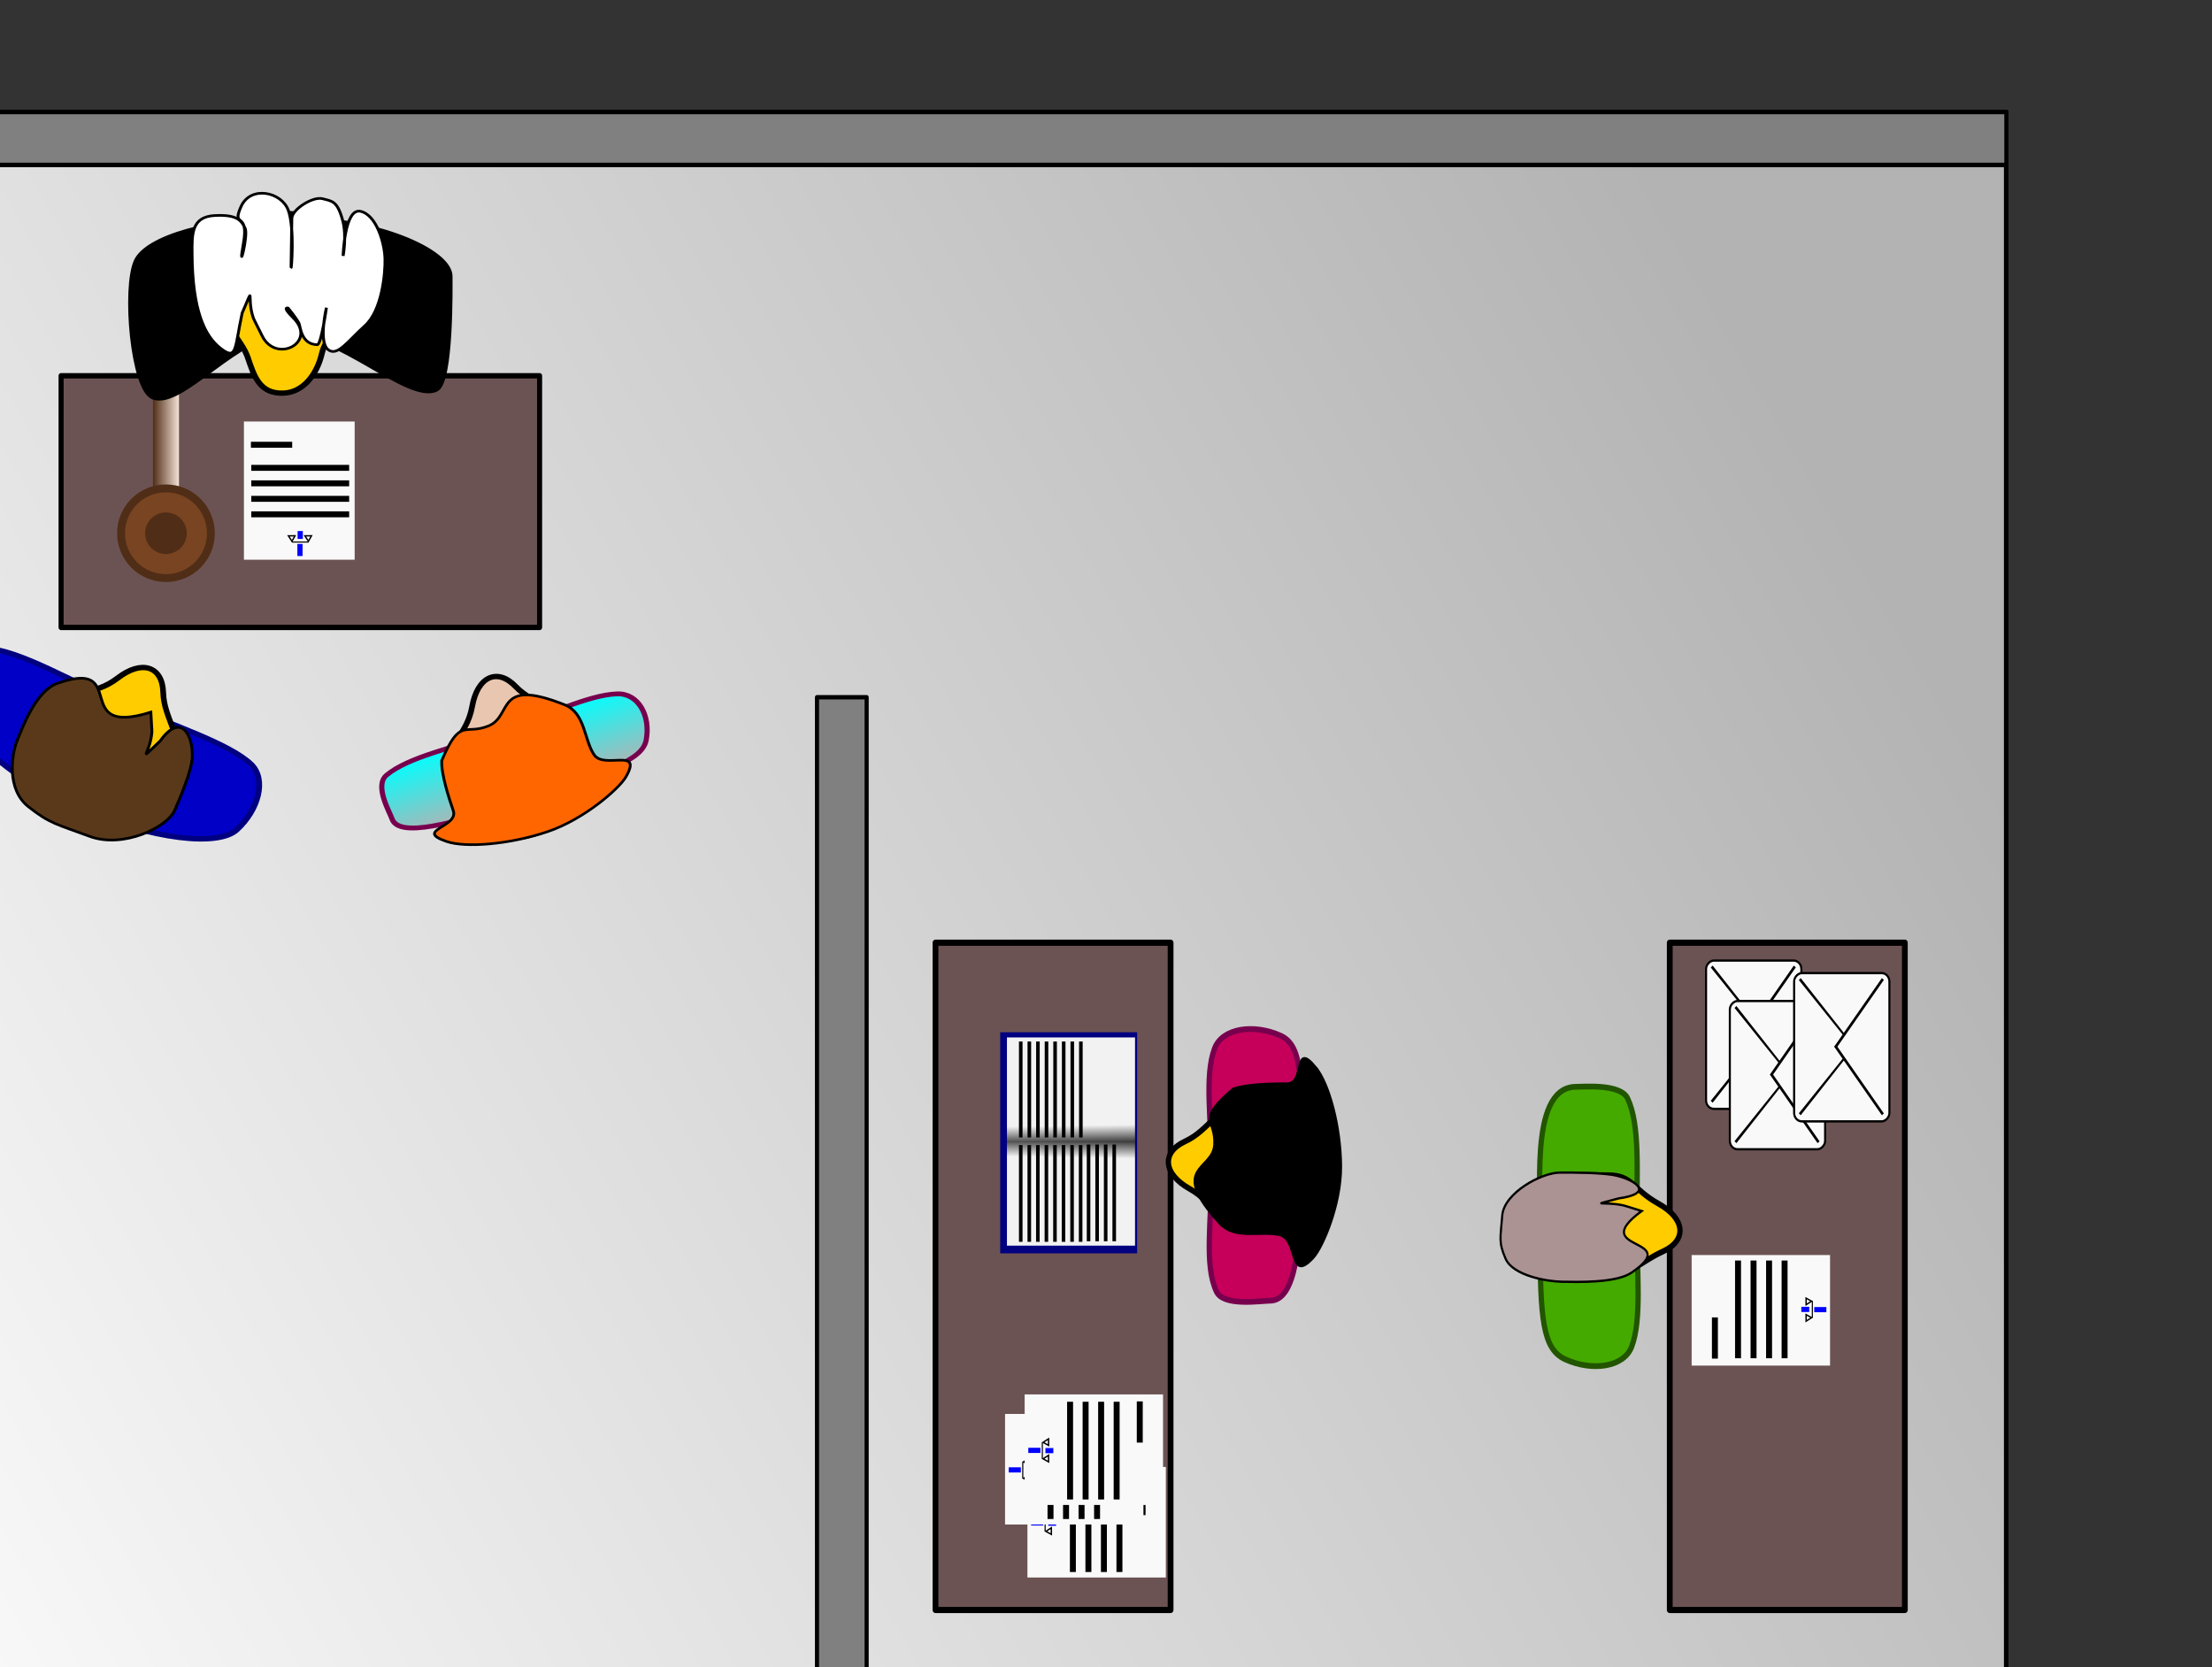 <?xml version="1.0" encoding="UTF-8" standalone="no"?>
<!-- Created with Inkscape (http://www.inkscape.org/) -->

<svg
   xmlns:dc="http://purl.org/dc/elements/1.1/"
   xmlns:cc="http://creativecommons.org/ns#"
   xmlns:rdf="http://www.w3.org/1999/02/22-rdf-syntax-ns#"
   xmlns:svg="http://www.w3.org/2000/svg"
   xmlns="http://www.w3.org/2000/svg"
   xmlns:xlink="http://www.w3.org/1999/xlink"
   xmlns:sodipodi="http://sodipodi.sourceforge.net/DTD/sodipodi-0.dtd"
   xmlns:inkscape="http://www.inkscape.org/namespaces/inkscape"
   width="800"
   height="603"
   viewBox="0 0 800 603"
   id="svg5025"
   version="1.1"
   inkscape:version="0.91 r13725"
   sodipodi:docname="court-unit-old.svg">
  <rect x="0" y="0" width="800" height="603" fill="#333333" stroke="none"/>
  <defs
     id="defs5027">
    <linearGradient
       inkscape:collect="always"
       id="linearGradient4166">
      <stop
         style="stop-color:#b3b3b3;stop-opacity:1;"
         offset="0"
         id="stop4168" />
      <stop
         style="stop-color:#f9f9f9;stop-opacity:1"
         offset="1"
         id="stop4170" />
    </linearGradient>
    <linearGradient
       inkscape:collect="always"
       xlink:href="#linearGradient4166"
       id="linearGradient4172"
       x1="616.857"
       y1="928.326"
       x2="88.857"
       y2="63.862"
       gradientUnits="userSpaceOnUse" />
    <linearGradient
       id="linearGradient4167"
       inkscape:collect="always">
      <stop
         id="stop4169"
         offset="0"
         style="stop-color:#00ffff;stop-opacity:1;" />
      <stop
         id="stop4171"
         offset="1"
         style="stop-color:#b3b3b3;stop-opacity:1" />
    </linearGradient>
    <linearGradient
       gradientTransform="matrix(0.803,0,0,1.002,-24.409,-0.387)"
       gradientUnits="userSpaceOnUse"
       y2="183.86"
       x2="-83.06"
       y1="183.86"
       x1="-195.016"
       id="linearGradient4173"
       xlink:href="#linearGradient4167"
       inkscape:collect="always" />
    <linearGradient
       id="linearGradient5074"
       inkscape:collect="always">
      <stop
         id="stop5076"
         offset="0"
         style="stop-color:#f2f2f2;stop-opacity:1" />
      <stop
         id="stop5078"
         offset="1"
         style="stop-color:#1a1a1a;stop-opacity:1" />
    </linearGradient>
    <linearGradient
       gradientUnits="userSpaceOnUse"
       y2="1026.951"
       x2="41.132"
       y1="1026.824"
       x1="33.651"
       id="linearGradient5080"
       xlink:href="#linearGradient5074"
       inkscape:collect="always" />
    <linearGradient
       inkscape:collect="always"
       xlink:href="#linearGradient5074"
       id="linearGradient4564"
       gradientUnits="userSpaceOnUse"
       x1="33.651"
       y1="1026.824"
       x2="41.132"
       y2="1026.951" />
    <linearGradient
       id="linearGradient4842"
       inkscape:collect="always">
      <stop
         id="stop4844"
         offset="0"
         style="stop-color:#502d16;stop-opacity:1;" />
      <stop
         id="stop4846"
         offset="1"
         style="stop-color:#f4e2d6;stop-opacity:1" />
    </linearGradient>
    <linearGradient
       gradientTransform="matrix(1.133,0,0,0.964,-2.943,34.444)"
       gradientUnits="userSpaceOnUse"
       y2="997.37"
       x2="24.431"
       y1="997.37"
       x1="16.139"
       id="linearGradient4848"
       xlink:href="#linearGradient4842"
       inkscape:collect="always" />
  </defs>
  <sodipodi:namedview
     id="base"
     pagecolor="#ffffff"
     bordercolor="#666666"
     borderopacity="1.0"
     inkscape:pageopacity="0.0"
     inkscape:pageshadow="2"
     inkscape:zoom="1.4"
     inkscape:cx="264.19427"
     inkscape:cy="310.59428"
     inkscape:document-units="px"
     inkscape:current-layer="g4157"
     showgrid="false"
     inkscape:window-width="2560"
     inkscape:window-height="1378"
     inkscape:window-x="0"
     inkscape:window-y="0"
     inkscape:window-maximized="1"
     units="px"
     width="800px"
     showborder="false" />
  <g
     inkscape:label="Layer 1"
     inkscape:groupmode="layer"
     id="layer1"
     transform="translate(0,-449.362)">
    <g
       id="g4157"
       transform="matrix(0,-0.833,0.777,0,-9.602,1060.696)">
      <g
         id="g5169"
         transform="matrix(0,-1.43,7.017,0,-118.629,960.569)">
        <g
           transform="matrix(0,0.142,-0.7,0,738.977,11.04)"
           id="g4193">
          <rect
             ry="0"
             y="13.42"
             x="11.058"
             height="1027.883"
             width="717.883"
             id="rect5573"
             style="opacity:1;fill:url(#linearGradient4172);fill-opacity:1;fill-rule:evenodd;stroke:#000000;stroke-width:2.117;stroke-linejoin:round;stroke-miterlimit:4;stroke-dasharray:none;stroke-dashoffset:0;stroke-opacity:1" />
          <rect
             y="136.826"
             x="504.464"
             height="222.501"
             width="109.644"
             id="rect5575"
             style="opacity:1;fill:#6c5353;fill-opacity:1;fill-rule:evenodd;stroke:#000000;stroke-width:2.356;stroke-linejoin:round;stroke-miterlimit:4;stroke-dasharray:none;stroke-dashoffset:0;stroke-opacity:1" />
          <rect
             transform="matrix(0,1,-1,0,0,0)"
             y="-367.084"
             x="543.421"
             height="290.739"
             width="109.311"
             id="rect5575-3"
             style="opacity:1;fill:#6c5353;fill-opacity:1;fill-rule:evenodd;stroke:#000000;stroke-width:2.689;stroke-linejoin:round;stroke-miterlimit:4;stroke-dasharray:none;stroke-dashoffset:0;stroke-opacity:1" />
          <rect
             transform="matrix(0,1,-1,0,0,0)"
             y="-367.084"
             x="884.85"
             height="290.739"
             width="109.311"
             id="rect5575-3-6"
             style="opacity:1;fill:#6c5353;fill-opacity:1;fill-rule:evenodd;stroke:#000000;stroke-width:2.689;stroke-linejoin:round;stroke-miterlimit:4;stroke-dasharray:none;stroke-dashoffset:0;stroke-opacity:1" />
          <rect
             y="13.336"
             x="10.973"
             height="1028.053"
             width="23.053"
             id="rect5616"
             style="opacity:1;fill:#808080;fill-opacity:1;fill-rule:evenodd;stroke:#000000;stroke-width:1.947;stroke-linejoin:round;stroke-miterlimit:4;stroke-dasharray:none;stroke-dashoffset:0;stroke-opacity:1" />
          <rect
             y="13.336"
             x="705.973"
             height="1028.053"
             width="23.053"
             id="rect5616-7"
             style="opacity:1;fill:#808080;fill-opacity:1;fill-rule:evenodd;stroke:#000000;stroke-width:1.947;stroke-linejoin:round;stroke-miterlimit:4;stroke-dasharray:none;stroke-dashoffset:0;stroke-opacity:1" />
          <rect
             y="488.321"
             x="35.959"
             height="23.082"
             width="438.082"
             id="rect5652"
             style="opacity:1;fill:#808080;fill-opacity:1;fill-rule:evenodd;stroke:#000000;stroke-width:1.918;stroke-linejoin:round;stroke-miterlimit:4;stroke-dasharray:none;stroke-dashoffset:0;stroke-opacity:1" />
        </g>
        <g
           inkscape:transform-center-y="5.311816"
           inkscape:transform-center-x="2.1693363"
           id="g4288"
           transform="matrix(0.828,0.067,-0.355,0.157,665.747,21.637)">
          <g
             id="g4151"
             transform="matrix(0,-0.316,0.344,0,20.137,262.021)">
            <path
               style="opacity:1;fill:#0000c6;fill-opacity:1;fill-rule:evenodd;stroke:#000080;stroke-width:6.067;stroke-linejoin:round;stroke-miterlimit:4;stroke-dasharray:none;stroke-dashoffset:0;stroke-opacity:1"
               d="m -124.613,359.168 c -10.366,0 -53.046,3.721 -61.152,-12.234 -14.324,-28.193 -3.166,-103.547 -3.166,-159.397 0,-50.35 -6.075,-114.853 5.938,-143.858 8.853,-21.376 44.87,-26.009 75.577,-13.233 26.13,10.872 48.496,75.956 48.496,163.413 0,87.457 -37.01,165.309 -65.694,165.309 z"
               id="path4162"
               inkscape:connector-curvature="0"
               sodipodi:nodetypes="sssssss" />
            <path
               transform="matrix(0,1,-1,0,0,0)"
               style="opacity:1;fill:#ffcc00;fill-opacity:1;fill-rule:evenodd;stroke:#000000;stroke-width:6.067;stroke-linejoin:round;stroke-miterlimit:4;stroke-dasharray:none;stroke-dashoffset:0;stroke-opacity:1"
               d="m 247.908,155.568 c 0,29.1 -23.662,27.545 -39.384,58.235 -15.722,30.69 -38.467,32.672 -50.06,5.288 -11.593,-27.384 -36.988,-36.686 -36.988,-63.523 0,-56.797 4.612,-102.353 63.216,-102.84 59.944,-0.498 63.216,46.043 63.216,102.84 z"
               id="path4165"
               inkscape:connector-curvature="0"
               sodipodi:nodetypes="szzsss" />
            <path
               style="fill:#5a391a;fill-opacity:1;fill-rule:evenodd;stroke:#000000;stroke-width:3.034px;stroke-linecap:butt;stroke-linejoin:miter;stroke-opacity:1"
               d="m -34.432,169.827 c -1.904,-37.392 -44.405,-71.373 -65.657,-71.378 -14.896,-0.003 -49.076,-0.168 -64.266,5.204 -22.703,8.028 -42.511,29.617 -2.277,37.653 34.489,13.89 18.152,4.328 -5.263,11.568 -5.837,2.235 0,0 -20.916,9.387 63.232,67.91 -47.887,42.44 11.254,101.963 17.511,17.88 61.909,15.764 79.103,15.383 17.194,-0.38 55.943,-10.122 64.241,-38.28 8.298,-28.158 5.685,-34.108 3.781,-71.5 z"
               id="path4172"
               inkscape:connector-curvature="0"
               sodipodi:nodetypes="zsscccczzz" />
          </g>
        </g>
        <g
           id="g4288-3"
           transform="matrix(0.852,-0.056,0.293,0.162,334.565,29.531)">
          <g
             id="g4151-5"
             transform="matrix(0,-0.316,0.344,0,20.137,262.021)">
            <path
               style="opacity:1;fill:url(#linearGradient4173);fill-opacity:1;fill-rule:evenodd;stroke:#77004e;stroke-width:5.444;stroke-linejoin:round;stroke-miterlimit:4;stroke-dasharray:none;stroke-dashoffset:0;stroke-opacity:1"
               d="m -122.575,326.388 c -8.329,0 -42.619,6.417 -49.132,-9.572 -11.508,-28.252 -4.498,-73.305 -4.498,-129.272 0,-50.456 -6.835,-98.073 2.817,-127.139 7.113,-21.421 36.051,-26.064 60.722,-13.261 20.994,10.895 19.033,49.687 19.033,137.328 0,87.641 -5.897,141.916 -28.942,141.916 z"
               id="path4162-6"
               inkscape:connector-curvature="0"
               sodipodi:nodetypes="sssssss" />
            <path
               transform="matrix(0,1,-1,0,0,0)"
               style="opacity:1;fill:#e9c6af;fill-opacity:1;fill-rule:evenodd;stroke:#000000;stroke-width:6.067;stroke-linejoin:round;stroke-miterlimit:4;stroke-dasharray:none;stroke-dashoffset:0;stroke-opacity:1"
               d="m 247.908,155.568 c 0,29.1 -23.662,27.545 -39.384,58.235 -15.722,30.69 -38.467,32.672 -50.06,5.288 -11.593,-27.384 -36.988,-36.686 -36.988,-63.523 0,-56.797 4.612,-102.353 63.216,-102.84 59.944,-0.498 63.216,46.043 63.216,102.84 z"
               id="path4165-2"
               inkscape:connector-curvature="0"
               sodipodi:nodetypes="szzsss" />
            <path
               style="fill:#ff6600;fill-opacity:1;fill-rule:evenodd;stroke:#000000;stroke-width:2.95px;stroke-linecap:butt;stroke-linejoin:miter;stroke-opacity:1"
               d="m -77.564,279.921 c -24.501,28.883 -10.706,-17.14 -30.791,-17.135 -14.078,0.003 -44.081,-0.279 -58.437,-5.653 -40.654,-33.689 -18.16,-31.248 -19.997,-58.629 -1.837,-27.381 -50.313,-22.78 5.579,-82.325 16.549,-17.887 45.177,-7.273 65.103,-12.259 19.926,-4.986 9.658,-51.584 35.888,-23.863 9.981,10.548 30.056,55.536 29.781,96.087 -0.284,41.997 -12.881,86.982 -27.128,103.777 z"
               id="path4172-9"
               inkscape:connector-curvature="0"
               sodipodi:nodetypes="ssczczsss" />
          </g>
        </g>
        <g
           id="g4288-1"
           transform="matrix(0,0.171,-0.901,0,420.186,31.306)">
          <g
             id="g4151-2"
             transform="matrix(0,-0.316,0.344,0,20.137,262.021)">
            <path
               style="opacity:1;fill:#44aa00;fill-opacity:1;fill-rule:evenodd;stroke:#225500;stroke-width:6.067;stroke-linejoin:round;stroke-miterlimit:4;stroke-dasharray:none;stroke-dashoffset:0;stroke-opacity:1"
               d="m -117.317,331.453 c -10.366,0 -53.046,3.721 -61.152,-12.234 -14.324,-28.193 -10.462,-75.833 -10.462,-131.683 0,-50.35 -6.075,-100.549 5.938,-129.554 8.853,-21.376 44.87,-26.009 75.577,-13.233 26.13,10.872 29.04,41.983 29.04,129.441 -2.323,40.414 13.61,153.93 -38.941,157.263 z"
               id="path4162-7"
               inkscape:connector-curvature="0"
               sodipodi:nodetypes="csssscc" />
            <path
               transform="matrix(0,1,-1,0,0,0)"
               style="opacity:1;fill:#ffcc00;fill-opacity:1;fill-rule:evenodd;stroke:#000000;stroke-width:6.067;stroke-linejoin:round;stroke-miterlimit:4;stroke-dasharray:none;stroke-dashoffset:0;stroke-opacity:1"
               d="m 238.521,155.568 c 0,29.1 -14.275,27.545 -29.997,58.235 -15.722,30.69 -38.467,32.672 -50.06,5.288 -11.593,-27.384 -24.919,-36.2 -24.919,-63.037 0,-56.797 -7.458,-102.84 51.147,-103.326 59.944,-0.498 53.829,46.043 53.829,102.84 z"
               id="path4165-0"
               inkscape:connector-curvature="0"
               sodipodi:nodetypes="szzsss" />
            <path
               style="fill:#ac9393;fill-opacity:1;fill-rule:evenodd;stroke:#000000;stroke-width:2.423px;stroke-linecap:butt;stroke-linejoin:miter;stroke-opacity:1"
               d="m -35.099,196.06 c -1.917,23.704 -44.703,45.245 -66.099,45.248 -14.997,0.002 -49.406,0.107 -64.699,-3.299 -22.855,-5.089 -42.797,-18.775 -2.292,-23.869 34.721,-8.805 18.275,-2.744 -5.298,-7.333 -5.876,-1.417 0,0 -21.056,-5.951 63.658,-43.049 -48.21,-26.903 11.33,-64.636 17.629,-11.335 62.326,-9.993 79.635,-9.752 17.309,0.241 56.319,6.416 64.673,24.266 8.354,17.85 5.723,21.622 3.806,45.325 z"
               id="path4172-93"
               inkscape:connector-curvature="0"
               sodipodi:nodetypes="zsscccczzz" />
          </g>
        </g>
        <g
           id="g4288-6"
           transform="matrix(0,-0.171,0.901,0,-21.154,63.643)">
          <g
             id="g4151-0"
             transform="matrix(0,-0.316,0.344,0,20.137,262.021)">
            <path
               style="opacity:1;fill:#c6005a;fill-opacity:1;fill-rule:evenodd;stroke:#77004e;stroke-width:6.067;stroke-linejoin:round;stroke-miterlimit:4;stroke-dasharray:none;stroke-dashoffset:0;stroke-opacity:1"
               d="m -122.181,326.089 c -10.366,0 -53.046,6.403 -61.152,-9.552 -14.324,-28.193 -5.598,-73.151 -5.598,-129.001 0,-50.35 -8.507,-97.867 3.506,-126.872 8.853,-21.376 44.87,-26.009 75.577,-13.233 26.13,10.872 23.689,49.582 23.689,137.04 0,87.457 -7.339,141.618 -36.022,141.618 z"
               id="path4162-62"
               inkscape:connector-curvature="0"
               sodipodi:nodetypes="sssssss" />
            <path
               transform="matrix(0,1,-1,0,0,0)"
               style="opacity:1;fill:#ffcc00;fill-opacity:1;fill-rule:evenodd;stroke:#000000;stroke-width:6.067;stroke-linejoin:round;stroke-miterlimit:4;stroke-dasharray:none;stroke-dashoffset:0;stroke-opacity:1"
               d="m 247.908,155.568 c 0,29.1 -23.662,27.545 -39.384,58.235 -15.722,30.69 -38.467,32.672 -50.06,5.288 -11.593,-27.384 -36.988,-36.686 -36.988,-63.523 0,-56.797 4.612,-102.353 63.216,-102.84 59.944,-0.498 63.216,46.043 63.216,102.84 z"
               id="path4165-6"
               inkscape:connector-curvature="0"
               sodipodi:nodetypes="szzsss" />
            <path
               style="fill:#000000;fill-opacity:1;fill-rule:evenodd;stroke:#000000;stroke-width:3.034px;stroke-linecap:butt;stroke-linejoin:miter;stroke-opacity:1"
               d="m -69.94,80.874 c -25.925,-28.873 -11.329,17.133 -32.581,17.129 -14.896,-0.003 -46.644,0.279 -61.834,5.651 -43.017,33.676 -19.215,31.237 -21.159,58.608 -1.944,27.371 -53.238,22.772 5.904,82.295 17.511,17.88 47.803,7.271 68.888,12.254 21.085,4.984 10.22,51.565 37.975,23.854 10.561,-10.544 31.803,-55.515 31.513,-96.052 -0.3,-41.981 -13.63,-86.95 -28.705,-103.739 z"
               id="path4172-1"
               inkscape:connector-curvature="0"
               sodipodi:nodetypes="ssczczsss" />
          </g>
        </g>
        <g
           inkscape:label="Layer 1"
           id="layer1-7"
           transform="matrix(0,0.171,-0.901,0,1240.888,43.946)">
          <rect
             style="opacity:1;fill:#000080;fill-opacity:1;fill-rule:evenodd;stroke:none;stroke-width:0.4;stroke-linejoin:round;stroke-miterlimit:4;stroke-dasharray:none;stroke-dashoffset:0;stroke-opacity:1"
             id="rect5145"
             width="80"
             height="49.464"
             x="0"
             y="1002.63" />
          <g
             id="g5082"
             transform="matrix(0.985,0,0,0.976,1.537,25.873)">
            <rect
               y="1003.268"
               x="1.272"
               height="47.411"
               width="38.393"
               id="rect5002"
               style="opacity:1;fill:url(#linearGradient4564);fill-opacity:1;fill-rule:evenodd;stroke:none;stroke-width:0.4;stroke-linejoin:round;stroke-miterlimit:4;stroke-dasharray:none;stroke-dashoffset:0;stroke-opacity:1" />
            <rect
               y="1014.048"
               x="2.679"
               height="1.32"
               width="35.538"
               id="rect4888"
               style="opacity:1;fill:#000000;fill-opacity:1;fill-rule:evenodd;stroke:none;stroke-width:2;stroke-linejoin:round;stroke-miterlimit:4;stroke-dasharray:none;stroke-dashoffset:0;stroke-opacity:1" />
            <rect
               y="1017.214"
               x="2.679"
               height="1.32"
               width="35.538"
               id="rect4888-3"
               style="opacity:1;fill:#000000;fill-opacity:1;fill-rule:evenodd;stroke:none;stroke-width:2;stroke-linejoin:round;stroke-miterlimit:4;stroke-dasharray:none;stroke-dashoffset:0;stroke-opacity:1" />
            <rect
               y="1023.548"
               x="2.679"
               height="1.32"
               width="35.538"
               id="rect4888-6"
               style="opacity:1;fill:#000000;fill-opacity:1;fill-rule:evenodd;stroke:none;stroke-width:2;stroke-linejoin:round;stroke-miterlimit:4;stroke-dasharray:none;stroke-dashoffset:0;stroke-opacity:1" />
            <rect
               y="1020.381"
               x="2.679"
               height="1.32"
               width="35.538"
               id="rect4888-7"
               style="opacity:1;fill:#000000;fill-opacity:1;fill-rule:evenodd;stroke:none;stroke-width:2;stroke-linejoin:round;stroke-miterlimit:4;stroke-dasharray:none;stroke-dashoffset:0;stroke-opacity:1" />
            <rect
               y="1010.881"
               x="2.679"
               height="1.32"
               width="35.538"
               id="rect4888-62"
               style="opacity:1;fill:#000000;fill-opacity:1;fill-rule:evenodd;stroke:none;stroke-width:2;stroke-linejoin:round;stroke-miterlimit:4;stroke-dasharray:none;stroke-dashoffset:0;stroke-opacity:1" />
            <rect
               y="1007.714"
               x="2.679"
               height="1.32"
               width="35.538"
               id="rect4888-9"
               style="opacity:1;fill:#000000;fill-opacity:1;fill-rule:evenodd;stroke:none;stroke-width:2;stroke-linejoin:round;stroke-miterlimit:4;stroke-dasharray:none;stroke-dashoffset:0;stroke-opacity:1" />
            <rect
               y="1026.714"
               x="2.679"
               height="1.32"
               width="35.538"
               id="rect4888-1"
               style="opacity:1;fill:#000000;fill-opacity:1;fill-rule:evenodd;stroke:none;stroke-width:2;stroke-linejoin:round;stroke-miterlimit:4;stroke-dasharray:none;stroke-dashoffset:0;stroke-opacity:1" />
            <rect
               y="1029.881"
               x="2.679"
               height="1.32"
               width="35.538"
               id="rect4888-2"
               style="opacity:1;fill:#000000;fill-opacity:1;fill-rule:evenodd;stroke:none;stroke-width:2;stroke-linejoin:round;stroke-miterlimit:4;stroke-dasharray:none;stroke-dashoffset:0;stroke-opacity:1" />
            <rect
               y="1039.152"
               x="2.882"
               height="1.32"
               width="35.538"
               id="rect4888-36"
               style="opacity:1;fill:#000000;fill-opacity:1;fill-rule:evenodd;stroke:none;stroke-width:2;stroke-linejoin:round;stroke-miterlimit:4;stroke-dasharray:none;stroke-dashoffset:0;stroke-opacity:1" />
            <rect
               y="1042.319"
               x="2.882"
               height="1.32"
               width="35.538"
               id="rect4888-3-7"
               style="opacity:1;fill:#000000;fill-opacity:1;fill-rule:evenodd;stroke:none;stroke-width:2;stroke-linejoin:round;stroke-miterlimit:4;stroke-dasharray:none;stroke-dashoffset:0;stroke-opacity:1" />
            <rect
               y="1035.986"
               x="2.882"
               height="1.32"
               width="35.538"
               id="rect4888-62-5"
               style="opacity:1;fill:#000000;fill-opacity:1;fill-rule:evenodd;stroke:none;stroke-width:2;stroke-linejoin:round;stroke-miterlimit:4;stroke-dasharray:none;stroke-dashoffset:0;stroke-opacity:1" />
            <rect
               y="1032.819"
               x="2.882"
               height="1.32"
               width="35.538"
               id="rect4888-9-6"
               style="opacity:1;fill:#000000;fill-opacity:1;fill-rule:evenodd;stroke:none;stroke-width:2;stroke-linejoin:round;stroke-miterlimit:4;stroke-dasharray:none;stroke-dashoffset:0;stroke-opacity:1" />
          </g>
          <g
             transform="matrix(-0.985,0,0,0.976,79.377,25.873)"
             id="g5082-9">
            <rect
               y="1003.268"
               x="1.272"
               height="47.411"
               width="38.393"
               id="rect5002-3"
               style="opacity:1;fill:url(#linearGradient5080);fill-opacity:1;fill-rule:evenodd;stroke:none;stroke-width:0.4;stroke-linejoin:round;stroke-miterlimit:4;stroke-dasharray:none;stroke-dashoffset:0;stroke-opacity:1" />
            <rect
               y="1014.072"
               x="2.769"
               height="1.325"
               width="35.266"
               id="rect4888-60"
               style="opacity:1;fill:#000000;fill-opacity:1;fill-rule:evenodd;stroke:none;stroke-width:2;stroke-linejoin:round;stroke-miterlimit:4;stroke-dasharray:none;stroke-dashoffset:0;stroke-opacity:1" />
            <rect
               y="1017.251"
               x="2.769"
               height="1.325"
               width="35.266"
               id="rect4888-3-6"
               style="opacity:1;fill:#000000;fill-opacity:1;fill-rule:evenodd;stroke:none;stroke-width:2;stroke-linejoin:round;stroke-miterlimit:4;stroke-dasharray:none;stroke-dashoffset:0;stroke-opacity:1" />
            <rect
               y="1023.609"
               x="2.769"
               height="1.325"
               width="35.266"
               id="rect4888-6-2"
               style="opacity:1;fill:#000000;fill-opacity:1;fill-rule:evenodd;stroke:none;stroke-width:2;stroke-linejoin:round;stroke-miterlimit:4;stroke-dasharray:none;stroke-dashoffset:0;stroke-opacity:1" />
            <rect
               y="1020.43"
               x="2.769"
               height="1.325"
               width="35.266"
               id="rect4888-7-6"
               style="opacity:1;fill:#000000;fill-opacity:1;fill-rule:evenodd;stroke:none;stroke-width:2;stroke-linejoin:round;stroke-miterlimit:4;stroke-dasharray:none;stroke-dashoffset:0;stroke-opacity:1" />
            <rect
               y="1010.893"
               x="2.769"
               height="1.325"
               width="35.266"
               id="rect4888-62-1"
               style="opacity:1;fill:#000000;fill-opacity:1;fill-rule:evenodd;stroke:none;stroke-width:2;stroke-linejoin:round;stroke-miterlimit:4;stroke-dasharray:none;stroke-dashoffset:0;stroke-opacity:1" />
            <rect
               y="1007.714"
               x="2.769"
               height="1.325"
               width="35.266"
               id="rect4888-9-8"
               style="opacity:1;fill:#000000;fill-opacity:1;fill-rule:evenodd;stroke:none;stroke-width:2;stroke-linejoin:round;stroke-miterlimit:4;stroke-dasharray:none;stroke-dashoffset:0;stroke-opacity:1" />
            <rect
               y="1026.788"
               x="2.769"
               height="1.325"
               width="35.266"
               id="rect4888-1-7"
               style="opacity:1;fill:#000000;fill-opacity:1;fill-rule:evenodd;stroke:none;stroke-width:2;stroke-linejoin:round;stroke-miterlimit:4;stroke-dasharray:none;stroke-dashoffset:0;stroke-opacity:1" />
            <rect
               y="1029.967"
               x="2.769"
               height="1.325"
               width="35.266"
               id="rect4888-2-9"
               style="opacity:1;fill:#000000;fill-opacity:1;fill-rule:evenodd;stroke:none;stroke-width:2;stroke-linejoin:round;stroke-miterlimit:4;stroke-dasharray:none;stroke-dashoffset:0;stroke-opacity:1" />
          </g>
        </g>
        <g
           inkscape:label="Layer 1"
           id="layer1-9"
           transform="matrix(0.901,0,0,0.171,547.303,-84.497)">
          <rect
             style="opacity:1;fill:#f9f9f9;fill-opacity:1;fill-rule:evenodd;stroke:none;stroke-width:0.4;stroke-linejoin:round;stroke-miterlimit:4;stroke-dasharray:none;stroke-dashoffset:0;stroke-opacity:1"
             id="rect5002-2"
             width="40"
             height="50"
             x="0.379"
             y="1002.107" />
          <rect
             style="opacity:1;fill:#000000;fill-opacity:1;fill-rule:evenodd;stroke:none;stroke-width:2;stroke-linejoin:round;stroke-miterlimit:4;stroke-dasharray:none;stroke-dashoffset:0;stroke-opacity:1"
             id="rect4888-28"
             width="35.357"
             height="2.154"
             x="2.366"
             y="1017.452" />
          <rect
             style="opacity:1;fill:#000000;fill-opacity:1;fill-rule:evenodd;stroke:none;stroke-width:2;stroke-linejoin:round;stroke-miterlimit:4;stroke-dasharray:none;stroke-dashoffset:0;stroke-opacity:1"
             id="rect4888-3-9"
             width="35.357"
             height="2.154"
             x="2.366"
             y="1023.058" />
          <rect
             style="opacity:1;fill:#000000;fill-opacity:1;fill-rule:evenodd;stroke:none;stroke-width:2;stroke-linejoin:round;stroke-miterlimit:4;stroke-dasharray:none;stroke-dashoffset:0;stroke-opacity:1"
             id="rect4888-6-7"
             width="35.357"
             height="2.154"
             x="2.366"
             y="1034.271" />
          <rect
             style="opacity:1;fill:#000000;fill-opacity:1;fill-rule:evenodd;stroke:none;stroke-width:2;stroke-linejoin:round;stroke-miterlimit:4;stroke-dasharray:none;stroke-dashoffset:0;stroke-opacity:1"
             id="rect4888-7-3"
             width="35.357"
             height="2.154"
             x="2.366"
             y="1028.665" />
          <rect
             style="opacity:1;fill:#000000;fill-opacity:1;fill-rule:evenodd;stroke:none;stroke-width:2;stroke-linejoin:round;stroke-miterlimit:4;stroke-dasharray:none;stroke-dashoffset:0;stroke-opacity:1"
             id="rect4888-6-5"
             width="14.911"
             height="2.154"
             x="22.946"
             y="1042.625" />
          <rect
             style="opacity:1;fill:#0000ff;fill-opacity:1;fill-rule:evenodd;stroke:none;stroke-width:2;stroke-linejoin:round;stroke-miterlimit:4;stroke-dasharray:none;stroke-dashoffset:0;stroke-opacity:1"
             id="rect4934"
             width="1.875"
             height="4.375"
             x="19.196"
             y="1003.434" />
          <rect
             style="opacity:1;fill:#0000ff;fill-opacity:1;fill-rule:evenodd;stroke:none;stroke-width:2;stroke-linejoin:round;stroke-miterlimit:4;stroke-dasharray:none;stroke-dashoffset:0;stroke-opacity:1"
             id="rect4934-3"
             width="1.875"
             height="2.857"
             x="19.107"
             y="1009.621" />
          <path
             style="fill:none;fill-rule:evenodd;stroke:#000000;stroke-width:0.5;stroke-linecap:butt;stroke-linejoin:miter;stroke-miterlimit:4;stroke-dasharray:none;stroke-opacity:1"
             d="m 17.078,1008.773 1.278,1.973 -2.383,0.016 z"
             id="path4955"
             inkscape:connector-curvature="0" />
          <path
             style="fill:none;fill-rule:evenodd;stroke:#000000;stroke-width:0.5;stroke-linecap:butt;stroke-linejoin:miter;stroke-miterlimit:4;stroke-dasharray:none;stroke-opacity:1"
             d="m 23.036,1008.773 1.278,1.973 -2.383,0.016 z"
             id="path4955-5"
             inkscape:connector-curvature="0" />
          <path
             style="fill:none;fill-rule:evenodd;stroke:#000000;stroke-width:0.4;stroke-linecap:butt;stroke-linejoin:miter;stroke-miterlimit:4;stroke-dasharray:none;stroke-opacity:1"
             d="m 17.031,1008.5 6.014,0"
             id="path4981"
             inkscape:connector-curvature="0" />
        </g>
        <g
           inkscape:label="Layer 1"
           id="layer1-9-6"
           transform="matrix(0,-0.171,0.901,0,-835.489,43.906)">
          <rect
             style="opacity:1;fill:#f9f9f9;fill-opacity:1;fill-rule:evenodd;stroke:none;stroke-width:0.4;stroke-linejoin:round;stroke-miterlimit:4;stroke-dasharray:none;stroke-dashoffset:0;stroke-opacity:1"
             id="rect5002-2-1"
             width="40"
             height="50"
             x="0.379"
             y="1002.107" />
          <rect
             style="opacity:1;fill:#000000;fill-opacity:1;fill-rule:evenodd;stroke:none;stroke-width:2;stroke-linejoin:round;stroke-miterlimit:4;stroke-dasharray:none;stroke-dashoffset:0;stroke-opacity:1"
             id="rect4888-28-2"
             width="35.357"
             height="2.154"
             x="2.366"
             y="1017.452" />
          <rect
             style="opacity:1;fill:#000000;fill-opacity:1;fill-rule:evenodd;stroke:none;stroke-width:2;stroke-linejoin:round;stroke-miterlimit:4;stroke-dasharray:none;stroke-dashoffset:0;stroke-opacity:1"
             id="rect4888-3-9-9"
             width="35.357"
             height="2.154"
             x="2.366"
             y="1023.058" />
          <rect
             style="opacity:1;fill:#000000;fill-opacity:1;fill-rule:evenodd;stroke:none;stroke-width:2;stroke-linejoin:round;stroke-miterlimit:4;stroke-dasharray:none;stroke-dashoffset:0;stroke-opacity:1"
             id="rect4888-6-7-3"
             width="35.357"
             height="2.154"
             x="2.366"
             y="1034.271" />
          <rect
             style="opacity:1;fill:#000000;fill-opacity:1;fill-rule:evenodd;stroke:none;stroke-width:2;stroke-linejoin:round;stroke-miterlimit:4;stroke-dasharray:none;stroke-dashoffset:0;stroke-opacity:1"
             id="rect4888-7-3-1"
             width="35.357"
             height="2.154"
             x="2.366"
             y="1028.665" />
          <rect
             style="opacity:1;fill:#000000;fill-opacity:1;fill-rule:evenodd;stroke:none;stroke-width:2;stroke-linejoin:round;stroke-miterlimit:4;stroke-dasharray:none;stroke-dashoffset:0;stroke-opacity:1"
             id="rect4888-6-5-9"
             width="14.911"
             height="2.154"
             x="22.946"
             y="1042.625" />
          <rect
             style="opacity:1;fill:#0000ff;fill-opacity:1;fill-rule:evenodd;stroke:none;stroke-width:2;stroke-linejoin:round;stroke-miterlimit:4;stroke-dasharray:none;stroke-dashoffset:0;stroke-opacity:1"
             id="rect4934-4"
             width="1.875"
             height="4.375"
             x="19.196"
             y="1003.434" />
          <rect
             style="opacity:1;fill:#0000ff;fill-opacity:1;fill-rule:evenodd;stroke:none;stroke-width:2;stroke-linejoin:round;stroke-miterlimit:4;stroke-dasharray:none;stroke-dashoffset:0;stroke-opacity:1"
             id="rect4934-3-7"
             width="1.875"
             height="2.857"
             x="19.107"
             y="1009.621" />
          <path
             style="fill:none;fill-rule:evenodd;stroke:#000000;stroke-width:0.5;stroke-linecap:butt;stroke-linejoin:miter;stroke-miterlimit:4;stroke-dasharray:none;stroke-opacity:1"
             d="m 17.078,1008.773 1.278,1.973 -2.383,0.016 z"
             id="path4955-8"
             inkscape:connector-curvature="0" />
          <path
             style="fill:none;fill-rule:evenodd;stroke:#000000;stroke-width:0.5;stroke-linecap:butt;stroke-linejoin:miter;stroke-miterlimit:4;stroke-dasharray:none;stroke-opacity:1"
             d="m 23.036,1008.773 1.278,1.973 -2.383,0.016 z"
             id="path4955-5-4"
             inkscape:connector-curvature="0" />
          <path
             style="fill:none;fill-rule:evenodd;stroke:#000000;stroke-width:0.4;stroke-linecap:butt;stroke-linejoin:miter;stroke-miterlimit:4;stroke-dasharray:none;stroke-opacity:1"
             d="m 17.031,1008.5 6.014,0"
             id="path4981-5"
             inkscape:connector-curvature="0" />
        </g>
        <g
           inkscape:label="Layer 1"
           id="layer1-9-0"
           transform="matrix(0,0.171,-0.901,0,1231.559,23.825)">
          <rect
             style="opacity:1;fill:#f9f9f9;fill-opacity:1;fill-rule:evenodd;stroke:none;stroke-width:0.4;stroke-linejoin:round;stroke-miterlimit:4;stroke-dasharray:none;stroke-dashoffset:0;stroke-opacity:1"
             id="rect5002-2-3"
             width="40"
             height="50"
             x="0.379"
             y="1002.107" />
          <rect
             style="opacity:1;fill:#000000;fill-opacity:1;fill-rule:evenodd;stroke:none;stroke-width:2;stroke-linejoin:round;stroke-miterlimit:4;stroke-dasharray:none;stroke-dashoffset:0;stroke-opacity:1"
             id="rect4888-28-6"
             width="35.357"
             height="2.154"
             x="2.366"
             y="1017.452" />
          <rect
             style="opacity:1;fill:#000000;fill-opacity:1;fill-rule:evenodd;stroke:none;stroke-width:2;stroke-linejoin:round;stroke-miterlimit:4;stroke-dasharray:none;stroke-dashoffset:0;stroke-opacity:1"
             id="rect4888-3-9-1"
             width="35.357"
             height="2.154"
             x="2.366"
             y="1023.058" />
          <rect
             style="opacity:1;fill:#000000;fill-opacity:1;fill-rule:evenodd;stroke:none;stroke-width:2;stroke-linejoin:round;stroke-miterlimit:4;stroke-dasharray:none;stroke-dashoffset:0;stroke-opacity:1"
             id="rect4888-6-7-0"
             width="35.357"
             height="2.154"
             x="2.366"
             y="1034.271" />
          <rect
             style="opacity:1;fill:#000000;fill-opacity:1;fill-rule:evenodd;stroke:none;stroke-width:2;stroke-linejoin:round;stroke-miterlimit:4;stroke-dasharray:none;stroke-dashoffset:0;stroke-opacity:1"
             id="rect4888-7-3-6"
             width="35.357"
             height="2.154"
             x="2.366"
             y="1028.665" />
          <rect
             style="opacity:1;fill:#000000;fill-opacity:1;fill-rule:evenodd;stroke:none;stroke-width:2;stroke-linejoin:round;stroke-miterlimit:4;stroke-dasharray:none;stroke-dashoffset:0;stroke-opacity:1"
             id="rect4888-6-5-3"
             width="14.911"
             height="2.154"
             x="22.946"
             y="1042.625" />
          <rect
             style="opacity:1;fill:#0000ff;fill-opacity:1;fill-rule:evenodd;stroke:none;stroke-width:2;stroke-linejoin:round;stroke-miterlimit:4;stroke-dasharray:none;stroke-dashoffset:0;stroke-opacity:1"
             id="rect4934-2"
             width="1.875"
             height="4.375"
             x="19.196"
             y="1003.434" />
          <rect
             style="opacity:1;fill:#0000ff;fill-opacity:1;fill-rule:evenodd;stroke:none;stroke-width:2;stroke-linejoin:round;stroke-miterlimit:4;stroke-dasharray:none;stroke-dashoffset:0;stroke-opacity:1"
             id="rect4934-3-0"
             width="1.875"
             height="2.857"
             x="19.107"
             y="1009.621" />
          <path
             style="fill:none;fill-rule:evenodd;stroke:#000000;stroke-width:0.5;stroke-linecap:butt;stroke-linejoin:miter;stroke-miterlimit:4;stroke-dasharray:none;stroke-opacity:1"
             d="m 17.078,1008.773 1.278,1.973 -2.383,0.016 z"
             id="path4955-6"
             inkscape:connector-curvature="0" />
          <path
             style="fill:none;fill-rule:evenodd;stroke:#000000;stroke-width:0.5;stroke-linecap:butt;stroke-linejoin:miter;stroke-miterlimit:4;stroke-dasharray:none;stroke-opacity:1"
             d="m 23.036,1008.773 1.278,1.973 -2.383,0.016 z"
             id="path4955-5-1"
             inkscape:connector-curvature="0" />
          <path
             style="fill:none;fill-rule:evenodd;stroke:#000000;stroke-width:0.4;stroke-linecap:butt;stroke-linejoin:miter;stroke-miterlimit:4;stroke-dasharray:none;stroke-opacity:1"
             d="m 17.031,1008.5 6.014,0"
             id="path4981-55"
             inkscape:connector-curvature="0" />
        </g>
        <g
           inkscape:label="Layer 1"
           id="layer1-9-0-4"
           transform="matrix(0,0.171,-0.901,0,1238.838,27.105)">
          <rect
             style="opacity:1;fill:#f9f9f9;fill-opacity:1;fill-rule:evenodd;stroke:none;stroke-width:0.4;stroke-linejoin:round;stroke-miterlimit:4;stroke-dasharray:none;stroke-dashoffset:0;stroke-opacity:1"
             id="rect5002-2-3-7"
             width="40"
             height="50"
             x="0.379"
             y="1002.107" />
          <rect
             style="opacity:1;fill:#000000;fill-opacity:1;fill-rule:evenodd;stroke:none;stroke-width:2;stroke-linejoin:round;stroke-miterlimit:4;stroke-dasharray:none;stroke-dashoffset:0;stroke-opacity:1"
             id="rect4888-28-6-6"
             width="35.357"
             height="2.154"
             x="2.366"
             y="1017.452" />
          <rect
             style="opacity:1;fill:#000000;fill-opacity:1;fill-rule:evenodd;stroke:none;stroke-width:2;stroke-linejoin:round;stroke-miterlimit:4;stroke-dasharray:none;stroke-dashoffset:0;stroke-opacity:1"
             id="rect4888-3-9-1-5"
             width="35.357"
             height="2.154"
             x="2.366"
             y="1023.058" />
          <rect
             style="opacity:1;fill:#000000;fill-opacity:1;fill-rule:evenodd;stroke:none;stroke-width:2;stroke-linejoin:round;stroke-miterlimit:4;stroke-dasharray:none;stroke-dashoffset:0;stroke-opacity:1"
             id="rect4888-6-7-0-6"
             width="35.357"
             height="2.154"
             x="2.366"
             y="1034.271" />
          <rect
             style="opacity:1;fill:#000000;fill-opacity:1;fill-rule:evenodd;stroke:none;stroke-width:2;stroke-linejoin:round;stroke-miterlimit:4;stroke-dasharray:none;stroke-dashoffset:0;stroke-opacity:1"
             id="rect4888-7-3-6-9"
             width="35.357"
             height="2.154"
             x="2.366"
             y="1028.665" />
          <rect
             style="opacity:1;fill:#000000;fill-opacity:1;fill-rule:evenodd;stroke:none;stroke-width:2;stroke-linejoin:round;stroke-miterlimit:4;stroke-dasharray:none;stroke-dashoffset:0;stroke-opacity:1"
             id="rect4888-6-5-3-3"
             width="14.911"
             height="2.154"
             x="22.946"
             y="1042.625" />
          <rect
             style="opacity:1;fill:#0000ff;fill-opacity:1;fill-rule:evenodd;stroke:none;stroke-width:2;stroke-linejoin:round;stroke-miterlimit:4;stroke-dasharray:none;stroke-dashoffset:0;stroke-opacity:1"
             id="rect4934-2-7"
             width="1.875"
             height="4.375"
             x="19.196"
             y="1003.434" />
          <rect
             style="opacity:1;fill:#0000ff;fill-opacity:1;fill-rule:evenodd;stroke:none;stroke-width:2;stroke-linejoin:round;stroke-miterlimit:4;stroke-dasharray:none;stroke-dashoffset:0;stroke-opacity:1"
             id="rect4934-3-0-4"
             width="1.875"
             height="2.857"
             x="19.107"
             y="1009.621" />
          <path
             style="fill:none;fill-rule:evenodd;stroke:#000000;stroke-width:0.5;stroke-linecap:butt;stroke-linejoin:miter;stroke-miterlimit:4;stroke-dasharray:none;stroke-opacity:1"
             d="m 17.078,1008.773 1.278,1.973 -2.383,0.016 z"
             id="path4955-6-5"
             inkscape:connector-curvature="0" />
          <path
             style="fill:none;fill-rule:evenodd;stroke:#000000;stroke-width:0.5;stroke-linecap:butt;stroke-linejoin:miter;stroke-miterlimit:4;stroke-dasharray:none;stroke-opacity:1"
             d="m 23.036,1008.773 1.278,1.973 -2.383,0.016 z"
             id="path4955-5-1-2"
             inkscape:connector-curvature="0" />
          <path
             style="fill:none;fill-rule:evenodd;stroke:#000000;stroke-width:0.4;stroke-linecap:butt;stroke-linejoin:miter;stroke-miterlimit:4;stroke-dasharray:none;stroke-opacity:1"
             d="m 17.031,1008.5 6.014,0"
             id="path4981-55-5"
             inkscape:connector-curvature="0" />
        </g>
        <g
           inkscape:label="Layer 1"
           id="layer1-9-0-47"
           transform="matrix(0,0.171,-0.901,0,1232.468,28.313)">
          <rect
             style="opacity:1;fill:#f9f9f9;fill-opacity:1;fill-rule:evenodd;stroke:none;stroke-width:0.4;stroke-linejoin:round;stroke-miterlimit:4;stroke-dasharray:none;stroke-dashoffset:0;stroke-opacity:1"
             id="rect5002-2-3-4"
             width="40"
             height="50"
             x="0.379"
             y="1002.107" />
          <rect
             style="opacity:1;fill:#000000;fill-opacity:1;fill-rule:evenodd;stroke:none;stroke-width:2;stroke-linejoin:round;stroke-miterlimit:4;stroke-dasharray:none;stroke-dashoffset:0;stroke-opacity:1"
             id="rect4888-28-6-4"
             width="35.357"
             height="2.154"
             x="2.366"
             y="1017.452" />
          <rect
             style="opacity:1;fill:#000000;fill-opacity:1;fill-rule:evenodd;stroke:none;stroke-width:2;stroke-linejoin:round;stroke-miterlimit:4;stroke-dasharray:none;stroke-dashoffset:0;stroke-opacity:1"
             id="rect4888-3-9-1-3"
             width="35.357"
             height="2.154"
             x="2.366"
             y="1023.058" />
          <rect
             style="opacity:1;fill:#000000;fill-opacity:1;fill-rule:evenodd;stroke:none;stroke-width:2;stroke-linejoin:round;stroke-miterlimit:4;stroke-dasharray:none;stroke-dashoffset:0;stroke-opacity:1"
             id="rect4888-6-7-0-0"
             width="35.357"
             height="2.154"
             x="2.366"
             y="1034.271" />
          <rect
             style="opacity:1;fill:#000000;fill-opacity:1;fill-rule:evenodd;stroke:none;stroke-width:2;stroke-linejoin:round;stroke-miterlimit:4;stroke-dasharray:none;stroke-dashoffset:0;stroke-opacity:1"
             id="rect4888-7-3-6-7"
             width="35.357"
             height="2.154"
             x="2.366"
             y="1028.665" />
          <rect
             style="opacity:1;fill:#000000;fill-opacity:1;fill-rule:evenodd;stroke:none;stroke-width:2;stroke-linejoin:round;stroke-miterlimit:4;stroke-dasharray:none;stroke-dashoffset:0;stroke-opacity:1"
             id="rect4888-6-5-3-8"
             width="14.911"
             height="2.154"
             x="22.946"
             y="1042.625" />
          <rect
             style="opacity:1;fill:#0000ff;fill-opacity:1;fill-rule:evenodd;stroke:none;stroke-width:2;stroke-linejoin:round;stroke-miterlimit:4;stroke-dasharray:none;stroke-dashoffset:0;stroke-opacity:1"
             id="rect4934-2-6"
             width="1.875"
             height="4.375"
             x="19.196"
             y="1003.434" />
          <rect
             style="opacity:1;fill:#0000ff;fill-opacity:1;fill-rule:evenodd;stroke:none;stroke-width:2;stroke-linejoin:round;stroke-miterlimit:4;stroke-dasharray:none;stroke-dashoffset:0;stroke-opacity:1"
             id="rect4934-3-0-8"
             width="1.875"
             height="2.857"
             x="19.107"
             y="1009.621" />
          <path
             style="fill:none;fill-rule:evenodd;stroke:#000000;stroke-width:0.5;stroke-linecap:butt;stroke-linejoin:miter;stroke-miterlimit:4;stroke-dasharray:none;stroke-opacity:1"
             d="m 17.078,1008.773 1.278,1.973 -2.383,0.016 z"
             id="path4955-6-8"
             inkscape:connector-curvature="0" />
          <path
             style="fill:none;fill-rule:evenodd;stroke:#000000;stroke-width:0.5;stroke-linecap:butt;stroke-linejoin:miter;stroke-miterlimit:4;stroke-dasharray:none;stroke-opacity:1"
             d="m 23.036,1008.773 1.278,1.973 -2.383,0.016 z"
             id="path4955-5-1-4"
             inkscape:connector-curvature="0" />
          <path
             style="fill:none;fill-rule:evenodd;stroke:#000000;stroke-width:0.4;stroke-linecap:butt;stroke-linejoin:miter;stroke-miterlimit:4;stroke-dasharray:none;stroke-opacity:1"
             d="m 17.031,1008.5 6.014,0"
             id="path4981-55-3"
             inkscape:connector-curvature="0" />
        </g>
        <g
           inkscape:label="Layer 1"
           id="layer1-4"
           transform="matrix(0,-0.035,0.167,0,-65.714,62.462)">
          <rect
             style="opacity:1;fill:#f9f9f9;fill-opacity:1;fill-rule:evenodd;stroke:#000000;stroke-width:4;stroke-linejoin:round;stroke-miterlimit:4;stroke-dasharray:none;stroke-dashoffset:0;stroke-opacity:1"
             id="rect4136"
             width="262.143"
             height="185.714"
             x="11.429"
             y="853.076"
             rx="15"
             ry="15" />
          <g
             id="g4182"
             transform="matrix(1.042,0,0,1.019,-0.876,-19.096)">
            <g
               id="g4157-9">
              <path
                 style="fill:none;fill-rule:evenodd;stroke:#000000;stroke-width:4.854;stroke-linecap:butt;stroke-linejoin:round;stroke-miterlimit:4;stroke-dasharray:none;stroke-opacity:1"
                 d="M 21.863,868.434 137.934,959.505"
                 id="path4138"
                 inkscape:connector-curvature="0"
                 sodipodi:nodetypes="cc" />
              <path
                 style="fill:none;fill-rule:evenodd;stroke:#000000;stroke-width:4.854;stroke-linecap:butt;stroke-linejoin:miter;stroke-miterlimit:4;stroke-dasharray:none;stroke-opacity:1"
                 d="M 21.964,1027.362 C 116.429,942.541 116.607,942.541 116.607,942.541"
                 id="path4140"
                 inkscape:connector-curvature="0" />
            </g>
            <g
               id="g4157-6"
               transform="matrix(-1,0,0,1,273.291,0)">
              <path
                 style="fill:none;fill-rule:evenodd;stroke:#000000;stroke-width:4.854;stroke-linecap:butt;stroke-linejoin:round;stroke-miterlimit:4;stroke-dasharray:none;stroke-opacity:1"
                 d="M 21.863,868.434 137.934,959.505"
                 id="path4138-7"
                 inkscape:connector-curvature="0"
                 sodipodi:nodetypes="cc" />
              <path
                 style="fill:none;fill-rule:evenodd;stroke:#000000;stroke-width:4.854;stroke-linecap:butt;stroke-linejoin:miter;stroke-miterlimit:4;stroke-dasharray:none;stroke-opacity:1"
                 d="M 21.964,1027.362 C 116.429,942.541 116.607,942.541 116.607,942.541"
                 id="path4140-5"
                 inkscape:connector-curvature="0" />
            </g>
          </g>
        </g>
        <g
           inkscape:label="Layer 1"
           id="layer1-4-2"
           transform="matrix(0,-0.035,0.167,0,-73.448,59.96)">
          <rect
             style="opacity:1;fill:#f9f9f9;fill-opacity:1;fill-rule:evenodd;stroke:#000000;stroke-width:4;stroke-linejoin:round;stroke-miterlimit:4;stroke-dasharray:none;stroke-dashoffset:0;stroke-opacity:1"
             id="rect4136-0"
             width="262.143"
             height="185.714"
             x="11.429"
             y="853.076"
             rx="15"
             ry="15" />
          <g
             id="g4182-6"
             transform="matrix(1.042,0,0,1.019,-0.876,-19.096)">
            <g
               id="g4157-9-8">
              <path
                 style="fill:none;fill-rule:evenodd;stroke:#000000;stroke-width:4.854;stroke-linecap:butt;stroke-linejoin:round;stroke-miterlimit:4;stroke-dasharray:none;stroke-opacity:1"
                 d="M 21.863,868.434 137.934,959.505"
                 id="path4138-9"
                 inkscape:connector-curvature="0"
                 sodipodi:nodetypes="cc" />
              <path
                 style="fill:none;fill-rule:evenodd;stroke:#000000;stroke-width:4.854;stroke-linecap:butt;stroke-linejoin:miter;stroke-miterlimit:4;stroke-dasharray:none;stroke-opacity:1"
                 d="M 21.964,1027.362 C 116.429,942.541 116.607,942.541 116.607,942.541"
                 id="path4140-2"
                 inkscape:connector-curvature="0" />
            </g>
            <g
               id="g4157-6-6"
               transform="matrix(-1,0,0,1,273.291,0)">
              <path
                 style="fill:none;fill-rule:evenodd;stroke:#000000;stroke-width:4.854;stroke-linecap:butt;stroke-linejoin:round;stroke-miterlimit:4;stroke-dasharray:none;stroke-opacity:1"
                 d="M 21.863,868.434 137.934,959.505"
                 id="path4138-7-6"
                 inkscape:connector-curvature="0"
                 sodipodi:nodetypes="cc" />
              <path
                 style="fill:none;fill-rule:evenodd;stroke:#000000;stroke-width:4.854;stroke-linecap:butt;stroke-linejoin:miter;stroke-miterlimit:4;stroke-dasharray:none;stroke-opacity:1"
                 d="M 21.964,1027.362 C 116.429,942.541 116.607,942.541 116.607,942.541"
                 id="path4140-5-4"
                 inkscape:connector-curvature="0" />
            </g>
          </g>
        </g>
        <g
           inkscape:label="Layer 1"
           id="layer1-4-9"
           transform="matrix(0,-0.035,0.167,0,-94.377,61.686)">
          <rect
             style="opacity:1;fill:#f9f9f9;fill-opacity:1;fill-rule:evenodd;stroke:#000000;stroke-width:4;stroke-linejoin:round;stroke-miterlimit:4;stroke-dasharray:none;stroke-dashoffset:0;stroke-opacity:1"
             id="rect4136-5"
             width="262.143"
             height="185.714"
             x="11.429"
             y="853.076"
             rx="15"
             ry="15" />
          <g
             id="g4182-0"
             transform="matrix(1.042,0,0,1.019,-0.876,-19.096)">
            <g
               id="g4157-9-4">
              <path
                 style="fill:none;fill-rule:evenodd;stroke:#000000;stroke-width:4.854;stroke-linecap:butt;stroke-linejoin:round;stroke-miterlimit:4;stroke-dasharray:none;stroke-opacity:1"
                 d="M 21.863,868.434 137.934,959.505"
                 id="path4138-8"
                 inkscape:connector-curvature="0"
                 sodipodi:nodetypes="cc" />
              <path
                 style="fill:none;fill-rule:evenodd;stroke:#000000;stroke-width:4.854;stroke-linecap:butt;stroke-linejoin:miter;stroke-miterlimit:4;stroke-dasharray:none;stroke-opacity:1"
                 d="M 21.964,1027.362 C 116.429,942.541 116.607,942.541 116.607,942.541"
                 id="path4140-7"
                 inkscape:connector-curvature="0" />
            </g>
            <g
               id="g4157-6-1"
               transform="matrix(-1,0,0,1,273.291,0)">
              <path
                 style="fill:none;fill-rule:evenodd;stroke:#000000;stroke-width:4.854;stroke-linecap:butt;stroke-linejoin:round;stroke-miterlimit:4;stroke-dasharray:none;stroke-opacity:1"
                 d="M 21.863,868.434 137.934,959.505"
                 id="path4138-7-7"
                 inkscape:connector-curvature="0"
                 sodipodi:nodetypes="cc" />
              <path
                 style="fill:none;fill-rule:evenodd;stroke:#000000;stroke-width:4.854;stroke-linecap:butt;stroke-linejoin:miter;stroke-miterlimit:4;stroke-dasharray:none;stroke-opacity:1"
                 d="M 21.964,1027.362 C 116.429,942.541 116.607,942.541 116.607,942.541"
                 id="path4140-5-2"
                 inkscape:connector-curvature="0" />
            </g>
          </g>
        </g>
        <g
           inkscape:label="Layer 1"
           id="layer1-2"
           transform="matrix(-0.901,0,0,-0.171,627.117,265.395)">
          <rect
             style="opacity:1;fill:url(#linearGradient4848);fill-opacity:1;fill-rule:evenodd;stroke:none;stroke-width:2;stroke-linejoin:round;stroke-miterlimit:4;stroke-dasharray:none;stroke-dashoffset:0;stroke-opacity:1"
             id="rect4824"
             width="9.393"
             height="45.745"
             x="15.339"
             y="972.56" />
          <circle
             style="opacity:1;fill:#784421;fill-opacity:1;fill-rule:evenodd;stroke:#502d16;stroke-width:2.841;stroke-linejoin:round;stroke-miterlimit:4;stroke-dasharray:none;stroke-dashoffset:0;stroke-opacity:1"
             id="path4820"
             cx="20.036"
             cy="1034.47"
             r="16.233" />
          <circle
             style="opacity:1;fill:#502d16;fill-opacity:1;fill-rule:evenodd;stroke:#502d16;stroke-width:2.841;stroke-linejoin:round;stroke-miterlimit:4;stroke-dasharray:none;stroke-dashoffset:0;stroke-opacity:1"
             id="path4822"
             cx="20.036"
             cy="1034.47"
             r="6.099" />
        </g>
        <g
           id="g4288-8"
           transform="matrix(-0.901,0,0,-0.171,646.195,155.939)">
          <g
             id="g4151-7"
             transform="matrix(0,-0.316,0.344,0,20.137,262.021)">
            <path
               style="opacity:1;fill:#000000;fill-opacity:1;fill-rule:evenodd;stroke:#000000;stroke-width:6.067;stroke-linejoin:round;stroke-miterlimit:4;stroke-dasharray:none;stroke-dashoffset:0;stroke-opacity:1"
               d="m -124.613,359.168 c -10.366,0 -121.143,1.486 -129.25,-14.469 -14.324,-28.193 64.932,-101.312 64.932,-157.162 0,-50.35 -85.846,-110.383 -73.833,-139.388 8.853,-21.376 124.642,-30.479 155.348,-17.703 26.13,10.872 48.496,75.956 48.496,163.413 0,87.457 -37.01,165.309 -65.694,165.309 z"
               id="path4162-9"
               inkscape:connector-curvature="0"
               sodipodi:nodetypes="sssssss" />
            <path
               transform="matrix(0,1,-1,0,0,0)"
               style="opacity:1;fill:#ffcc00;fill-opacity:1;fill-rule:evenodd;stroke:#000000;stroke-width:6.067;stroke-linejoin:round;stroke-miterlimit:4;stroke-dasharray:none;stroke-dashoffset:0;stroke-opacity:1"
               d="m 247.908,155.568 c 0,29.1 -18.202,35.362 -22.948,57.547 -5.236,24.476 -19.945,44.493 -40.268,45.292 -25.664,1.009 -30.97,-20.107 -37.607,-41.036 -6.445,-20.323 -25.609,-34.966 -25.609,-61.804 0,-56.797 4.612,-102.353 63.216,-102.84 59.944,-0.498 63.216,46.043 63.216,102.84 z"
               id="path4165-20"
               inkscape:connector-curvature="0"
               sodipodi:nodetypes="sssssss" />
            <path
               style="fill:#ffffff;fill-opacity:1;fill-rule:evenodd;stroke:#000000;stroke-width:3.034px;stroke-linecap:butt;stroke-linejoin:miter;stroke-opacity:1"
               d="m -60.611,246.824 c 22.549,-5.601 21.899,-11.096 24.803,-21.115 2.968,-10.24 -12.408,-32.286 -22.622,-32.286 -10.215,0 -48.772,-0.766 -55.582,-0.766 -6.81,0 44.264,4.154 65.179,-2.998 20.916,-7.152 28.58,-39.566 3.891,-49.617 -25.24,-10.275 -3.891,8.809 -42.318,2.551 -38.427,-6.258 9.242,5.364 17.511,1.788 8.269,-3.576 16.139,-7.494 14.68,-32.08 -1.459,-24.585 -22.048,-23.752 -43.301,-23.65 -65.112,0.313 -94.477,13.107 -108.635,29.858 -14.922,17.654 0.139,14.761 40.372,22.797 34.489,13.89 18.152,4.328 -5.263,11.568 -5.837,2.235 0,0 -20.916,9.387 -32.385,14.534 -7.458,58.747 20.763,32.534 13.149,-12.213 11.099,-5.292 11.099,-5.292 0,0 -9.524,7.324 -17.018,11.256 -3.32,1.742 -24.788,1.891 -24.989,19.447 -0.047,4.122 42.365,9.558 42.365,9.558 0,0 -38.456,-8.401 -47.698,1.433 -9.242,9.834 9.566,21.152 27.076,39.032 17.511,17.88 59.502,21.453 76.695,21.073 17.194,-0.38 49.96,-8.66 54.267,-25.636 4.307,-16.976 -50.993,-18.363 -50.993,-18.363 0,0 22.635,3.991 40.633,-0.479 z"
               id="path4172-2"
               inkscape:connector-curvature="0"
               sodipodi:nodetypes="sssssssssssccsscsscsszzcs" />
          </g>
        </g>
      </g>
    </g>
  </g>
</svg>
